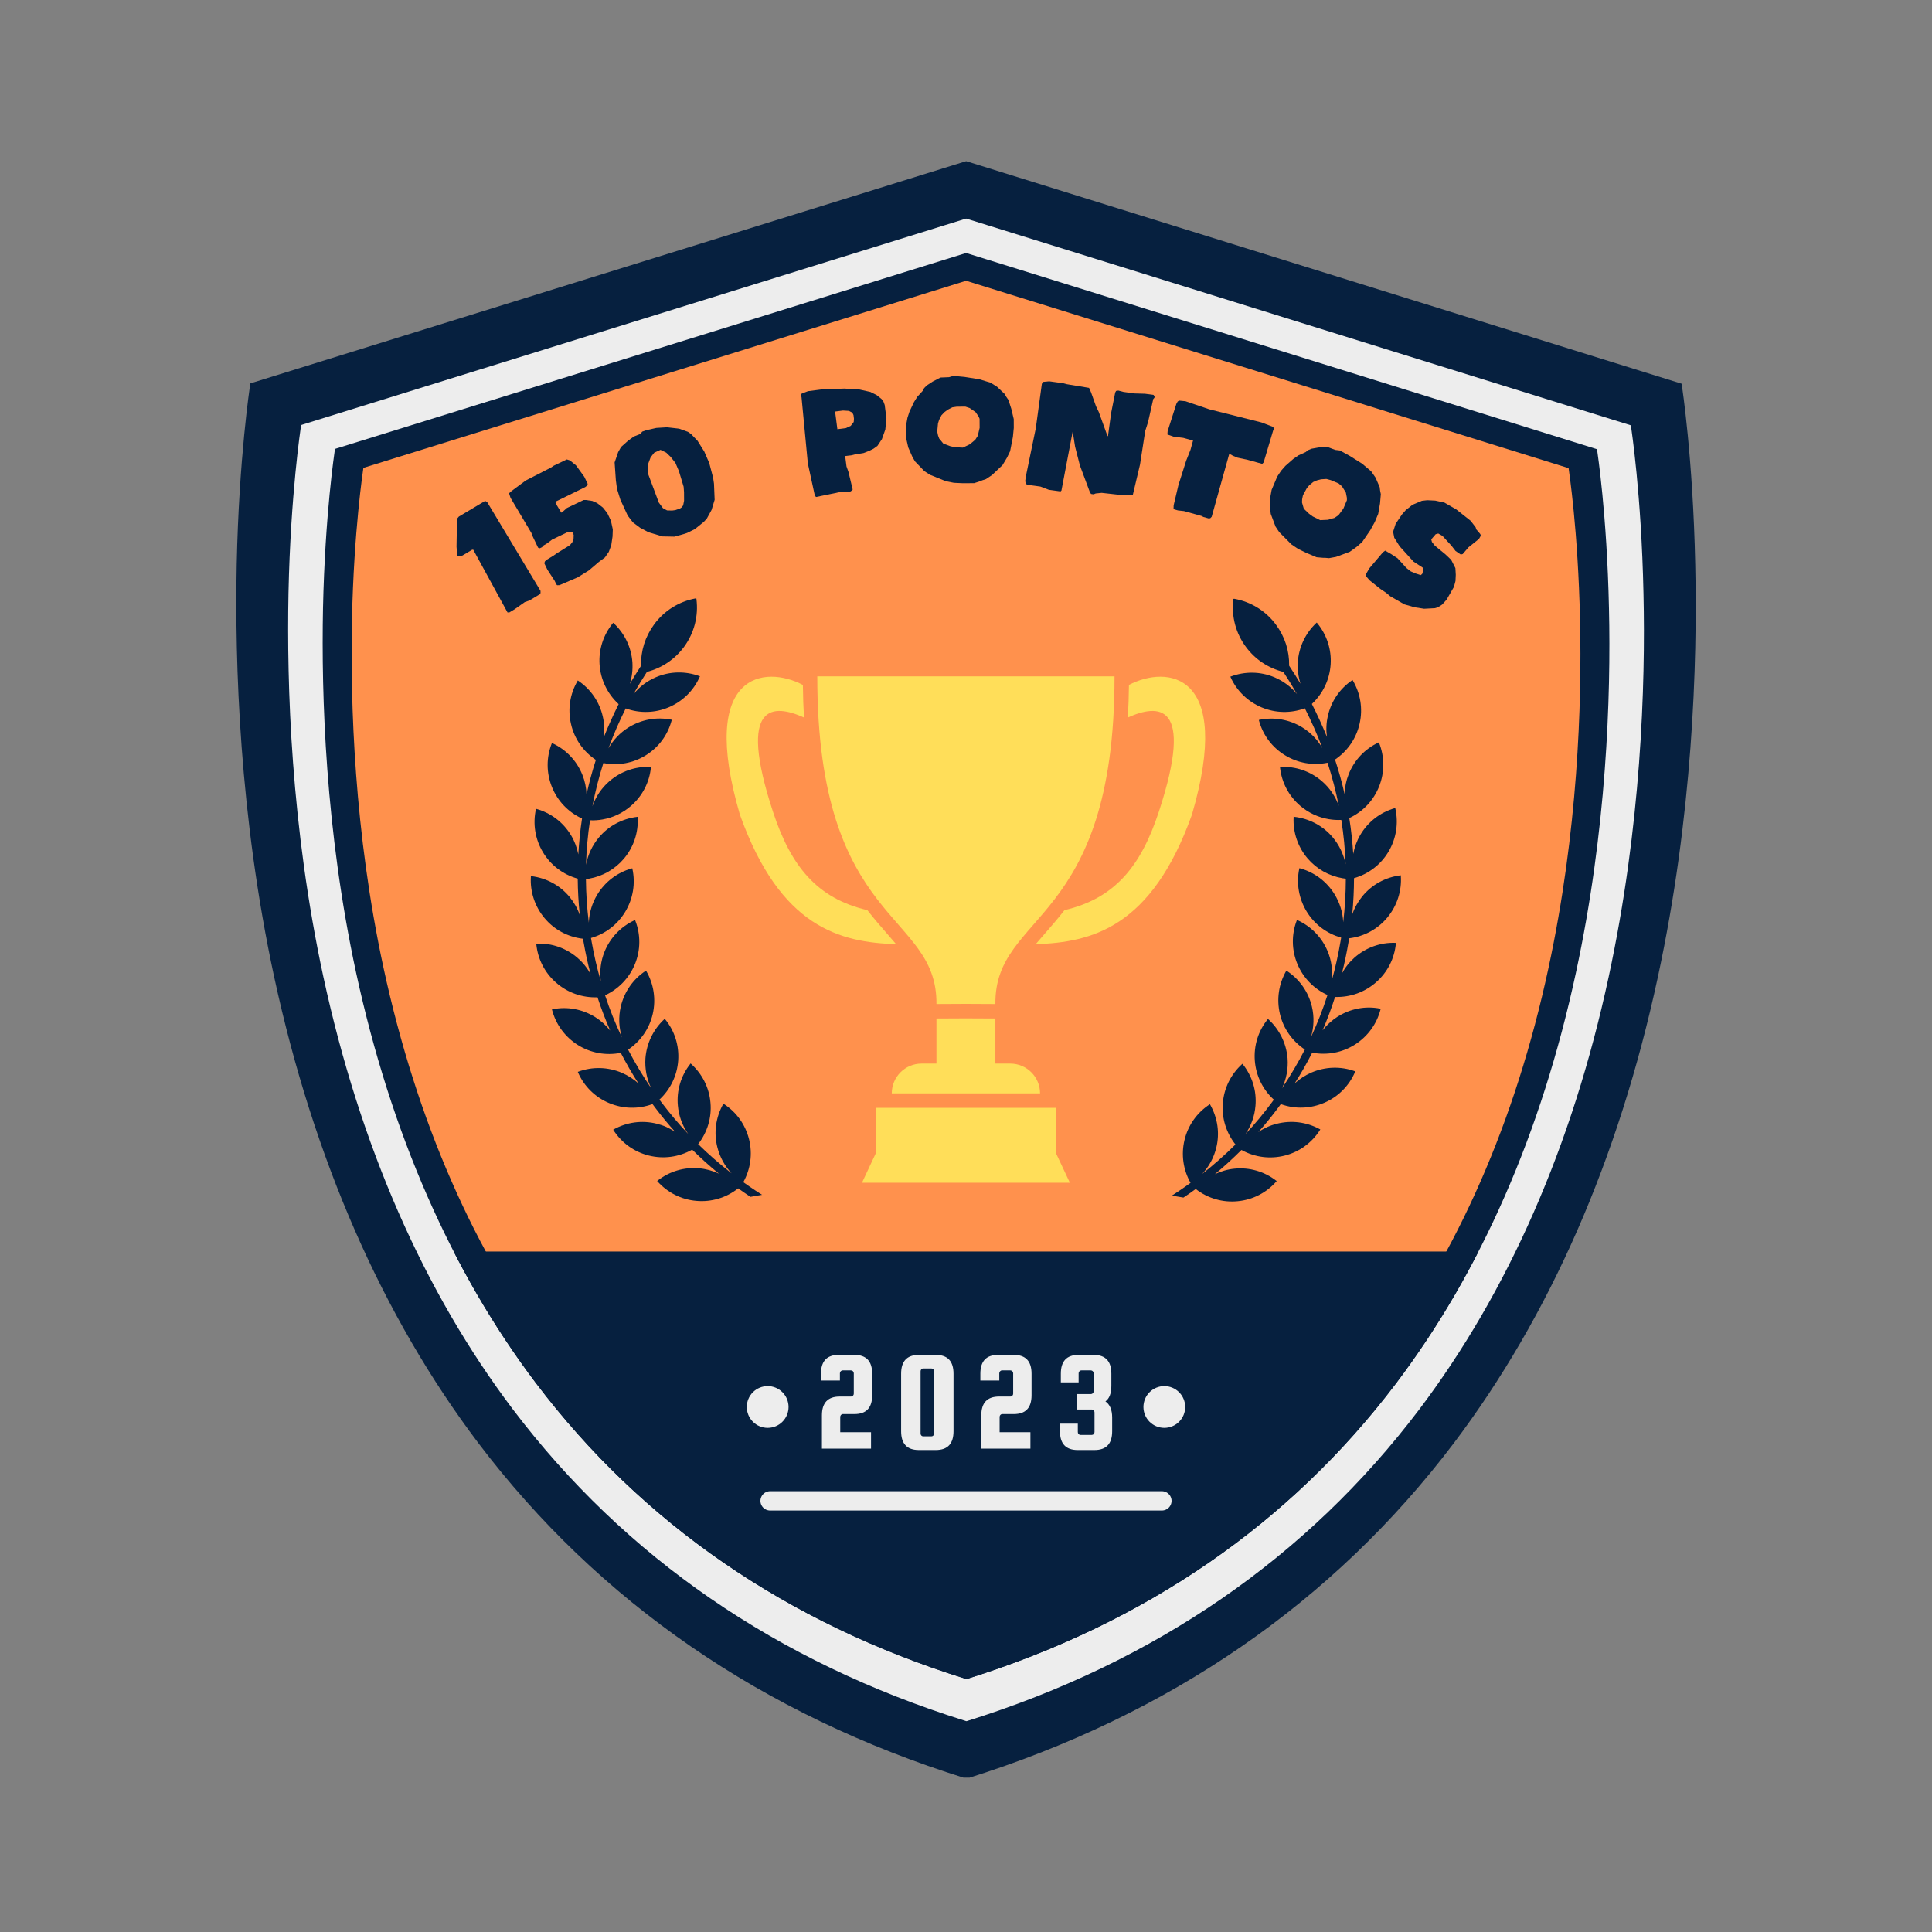 <svg xmlns="http://www.w3.org/2000/svg" xmlns:xlink="http://www.w3.org/1999/xlink" width="600" zoomAndPan="magnify" viewBox="0 0 450 450" height="600" preserveAspectRatio="xMidYMid meet" version="1.0"><rect x="0" y="0" width="450" height="450" fill="#808080" stroke="none"/><defs><g/><clipPath id="a3079f2cb6"><path d="M 55 37.543 L 395 37.543 L 395 414.043 L 55 414.043 Z M 55 37.543 " clip-rule="nonzero"/></clipPath><clipPath id="a80fd32bd0"><path d="M 67 50.91 L 383 50.91 L 383 401 L 67 401 Z M 67 50.91 " clip-rule="nonzero"/></clipPath><clipPath id="676b9b1410"><path d="M 75 58.926 L 375 58.926 L 375 391.176 L 75 391.176 Z M 75 58.926 " clip-rule="nonzero"/></clipPath><clipPath id="6f0dae0f72"><path d="M 81 65.395 L 369 65.395 L 369 382.645 L 81 382.645 Z M 81 65.395 " clip-rule="nonzero"/></clipPath><clipPath id="6f25d969f5"><path d="M 75 291.508 L 375 291.508 L 375 391 L 75 391 Z M 75 291.508 " clip-rule="nonzero"/></clipPath><clipPath id="7424a92596"><path d="M 75 291.508 L 375 291.508 L 375 391.176 L 75 391.176 Z M 75 291.508 " clip-rule="nonzero"/></clipPath><clipPath id="57c0176795"><path d="M 261 138 L 327 138 L 327 285 L 261 285 Z M 261 138 " clip-rule="nonzero"/></clipPath><clipPath id="47d62d7cd5"><path d="M 284.336 138.938 L 337.586 147.902 L 314.422 285.465 L 261.172 276.5 Z M 284.336 138.938 " clip-rule="nonzero"/></clipPath><clipPath id="7f17db0242"><path d="M 337.586 147.902 L 139.379 114.523 L 115.09 258.742 L 313.301 292.121 Z M 337.586 147.902 " clip-rule="nonzero"/></clipPath><clipPath id="a448517bf1"><path d="M 123 138 L 190 138 L 190 284 L 123 284 Z M 123 138 " clip-rule="nonzero"/></clipPath><clipPath id="56619fd5a4"><path d="M 111.953 148.172 L 165.141 138.832 L 189.27 276.227 L 136.086 285.57 Z M 111.953 148.172 " clip-rule="nonzero"/></clipPath><clipPath id="e7545290fd"><path d="M 111.953 148.172 L 309.922 113.402 L 335.223 257.445 L 137.254 292.219 Z M 111.953 148.172 " clip-rule="nonzero"/></clipPath><clipPath id="7addbfd2b8"><path d="M 200 258 L 250 258 L 250 275.668 L 200 275.668 Z M 200 258 " clip-rule="nonzero"/></clipPath><clipPath id="426134dfcc"><path d="M 173.941 322.852 L 183.691 322.852 L 183.691 332.602 L 173.941 332.602 Z M 173.941 322.852 " clip-rule="nonzero"/></clipPath><clipPath id="219a4af8ac"><path d="M 266.328 322.852 L 276.078 322.852 L 276.078 332.602 L 266.328 332.602 Z M 266.328 322.852 " clip-rule="nonzero"/></clipPath></defs><path fill="#06203f" d="M 391.016 89.98 L 225.035 38.371 L 59.055 89.98 C 59.055 89.98 18.672 348.855 225.035 413.426 C 431.32 348.855 391.016 89.98 391.016 89.98 Z M 391.016 89.98 " fill-opacity="1" fill-rule="nonzero"/><g clip-path="url(#a3079f2cb6)"><path fill="#06203f" d="M 225.035 414.254 L 224.809 414.176 C 177.57 399.41 139.445 373.117 111.418 336.125 C 89.043 306.516 73.07 270.047 63.879 227.629 C 55.742 189.961 54.688 154.473 55.137 131.418 C 55.664 106.406 58.227 89.98 58.227 89.828 L 58.301 89.301 L 225.035 37.543 L 391.691 89.379 L 391.766 89.906 C 391.766 90.055 394.328 106.406 394.855 131.492 C 395.383 154.625 394.254 190.035 386.117 227.707 C 377 270.047 360.953 306.59 338.574 336.199 C 310.547 373.191 272.426 399.484 225.188 414.254 Z M 59.809 90.582 C 59.359 93.52 57.324 108.965 56.797 131.492 C 56.27 154.547 57.398 189.809 65.461 227.328 C 74.578 269.52 90.473 305.762 112.699 335.145 C 140.426 371.836 178.246 397.828 225.035 412.52 C 271.824 397.828 309.57 371.836 337.371 335.145 C 359.598 305.762 375.492 269.445 384.609 227.328 C 392.672 189.809 393.801 154.473 393.273 131.492 C 392.746 108.965 390.711 93.52 390.262 90.582 L 225.035 39.199 Z M 59.809 90.582 " fill-opacity="1" fill-rule="nonzero"/></g><path fill="#ededed" d="M 379.227 99.629 L 225.031 51.68 L 70.836 99.629 C 70.836 99.629 33.32 340.125 225.031 400.109 C 416.676 340.125 379.227 99.629 379.227 99.629 Z M 379.227 99.629 " fill-opacity="1" fill-rule="nonzero"/><g clip-path="url(#a80fd32bd0)"><path fill="#ededed" d="M 225.031 400.879 L 224.82 400.809 C 180.938 387.09 145.52 362.664 119.48 328.297 C 98.691 300.789 83.855 266.914 75.316 227.504 C 67.754 192.508 66.777 159.543 67.195 138.125 C 67.688 114.887 70.066 99.629 70.066 99.488 L 70.137 98.996 L 225.031 50.91 L 379.859 99.066 L 379.93 99.559 C 379.93 99.699 382.309 114.887 382.797 138.195 C 383.289 159.684 382.238 192.578 374.68 227.574 C 366.211 266.914 351.301 300.859 330.512 328.367 C 304.473 362.734 269.059 387.16 225.172 400.879 Z M 71.535 100.188 C 71.117 102.918 69.227 117.266 68.734 138.195 C 68.246 159.613 69.297 192.367 76.785 227.227 C 85.254 266.422 100.023 300.09 120.672 327.387 C 146.43 361.473 181.566 385.621 225.031 399.27 C 268.496 385.621 303.566 361.473 329.391 327.387 C 350.039 300.09 364.809 266.352 373.277 227.227 C 380.77 192.367 381.816 159.543 381.328 138.195 C 380.836 117.266 378.949 102.918 378.527 100.188 L 225.031 52.453 Z M 71.535 100.188 " fill-opacity="1" fill-rule="nonzero"/></g><path fill="#06203f" d="M 371.371 105.16 L 225.031 59.656 L 78.688 105.16 C 78.688 105.16 43.082 333.41 225.031 390.34 C 406.914 333.41 371.371 105.16 371.371 105.16 Z M 371.371 105.16 " fill-opacity="1" fill-rule="nonzero"/><g clip-path="url(#676b9b1410)"><path fill="#06203f" d="M 225.031 391.07 L 224.832 391.004 C 183.18 377.984 149.566 354.801 124.855 322.184 C 105.125 296.078 91.043 263.926 82.938 226.527 C 75.766 193.312 74.836 162.023 75.234 141.695 C 75.699 119.641 77.957 105.16 77.957 105.027 L 78.023 104.562 L 225.031 58.926 L 371.973 104.629 L 372.039 105.094 C 372.039 105.227 374.297 119.641 374.762 141.762 C 375.227 162.156 374.23 193.379 367.055 226.594 C 359.016 263.926 344.867 296.145 325.137 322.25 C 300.426 354.867 266.812 378.051 225.164 391.07 Z M 79.352 105.691 C 78.953 108.281 77.16 121.898 76.695 141.762 C 76.23 162.09 77.227 193.18 84.332 226.262 C 92.371 263.461 106.387 295.414 125.984 321.32 C 150.43 353.672 183.777 376.59 225.031 389.543 C 266.281 376.59 299.562 353.672 324.074 321.32 C 343.672 295.414 357.688 263.395 365.727 226.262 C 372.836 193.18 373.832 162.023 373.367 141.762 C 372.902 121.898 371.105 108.281 370.707 105.691 L 225.031 60.387 Z M 79.352 105.691 " fill-opacity="1" fill-rule="nonzero"/></g><path fill="#ff914d" d="M 364.785 109.547 L 225.031 66.09 L 85.273 109.547 C 85.273 109.547 51.273 327.52 225.031 381.887 C 398.723 327.52 364.785 109.547 364.785 109.547 Z M 364.785 109.547 " fill-opacity="1" fill-rule="nonzero"/><g clip-path="url(#6f0dae0f72)"><path fill="#ff914d" d="M 225.031 382.586 L 224.84 382.523 C 185.062 370.086 152.965 347.949 129.363 316.801 C 110.523 291.867 97.074 261.164 89.336 225.449 C 82.484 193.73 81.598 163.852 81.977 144.438 C 82.422 123.375 84.578 109.547 84.578 109.418 L 84.641 108.977 L 225.031 65.395 L 365.355 109.039 L 365.418 109.484 C 365.418 109.609 367.574 123.375 368.02 144.5 C 368.465 163.977 367.512 193.793 360.66 225.512 C 352.984 261.164 339.473 291.934 320.633 316.863 C 297.031 348.012 264.934 370.152 225.156 382.586 Z M 85.91 110.055 C 85.527 112.527 83.816 125.531 83.371 144.5 C 82.93 163.914 83.879 193.602 90.668 225.195 C 98.344 260.719 111.73 291.234 130.441 315.977 C 153.789 346.871 185.633 368.754 225.031 381.125 C 264.426 368.754 296.207 346.871 319.617 315.977 C 338.332 291.234 351.715 260.656 359.391 225.195 C 366.18 193.602 367.133 163.852 366.688 144.5 C 366.242 125.531 364.531 112.527 364.148 110.055 L 225.031 66.789 Z M 85.91 110.055 " fill-opacity="1" fill-rule="nonzero"/></g><g clip-path="url(#6f25d969f5)"><path fill="#06203f" d="M 371.371 105.16 L 225.031 59.656 L 78.688 105.16 C 78.688 105.16 43.082 333.41 225.031 390.34 C 406.914 333.41 371.371 105.16 371.371 105.16 Z M 371.371 105.16 " fill-opacity="1" fill-rule="nonzero"/></g><g clip-path="url(#7424a92596)"><path fill="#06203f" d="M 225.031 391.07 L 224.832 391.004 C 183.18 377.984 149.566 354.801 124.855 322.184 C 105.125 296.078 91.043 263.926 82.938 226.527 C 75.766 193.312 74.836 162.023 75.234 141.695 C 75.699 119.641 77.957 105.16 77.957 105.027 L 78.023 104.562 L 225.031 58.926 L 371.973 104.629 L 372.039 105.094 C 372.039 105.227 374.297 119.641 374.762 141.762 C 375.227 162.156 374.23 193.379 367.055 226.594 C 359.016 263.926 344.867 296.145 325.137 322.25 C 300.426 354.867 266.812 378.051 225.164 391.07 Z M 79.352 105.691 C 78.953 108.281 77.16 121.898 76.695 141.762 C 76.23 162.09 77.227 193.18 84.332 226.262 C 92.371 263.461 106.387 295.414 125.984 321.32 C 150.43 353.672 183.777 376.59 225.031 389.543 C 266.281 376.59 299.562 353.672 324.074 321.32 C 343.672 295.414 357.688 263.395 365.727 226.262 C 372.836 193.18 373.832 162.023 373.367 141.762 C 372.902 121.898 371.105 108.281 370.707 105.691 L 225.031 60.387 Z M 79.352 105.691 " fill-opacity="1" fill-rule="nonzero"/></g><g fill="#06203f" fill-opacity="1"><g transform="translate(114.964, 145.653)"><g><path d="M 3.242 -3.012 L 3.645 -2.992 L 4.82 -3.695 L 7.277 -5.422 L 8.312 -5.777 L 10.758 -7.238 L 10.938 -7.52 L 10.934 -8.031 L -1.492 -28.707 L -1.961 -28.988 L -8.094 -25.328 L -8.52 -24.816 L -8.629 -18.289 L -8.469 -16.359 L -8.336 -16.137 L -8.082 -16.074 L -7.25 -16.266 L -5.027 -17.594 L -4.746 -17.633 Z M 3.242 -3.012 "/></g></g></g><g fill="#06203f" fill-opacity="1"><g transform="translate(128.085, 137.691)"><g><path d="M 2.242 -1.402 L 6.461 -3.215 L 9.086 -4.84 L 11.387 -6.801 L 12.812 -7.852 L 13.711 -9.145 L 14.285 -10.691 L 14.586 -12.719 L 14.648 -14.391 L 14.203 -16.434 L 13.371 -18.168 L 12.336 -19.477 L 11.031 -20.492 L 9.879 -21.012 L 8.379 -21.234 L 7.848 -21.227 L 3.945 -19.359 L 2.852 -18.387 L 2.652 -18.289 L 1.652 -19.945 L 1.238 -20.812 L 8.215 -24.234 L 8.633 -24.555 L 8.809 -24.969 L 8.008 -26.637 L 6.086 -29.285 L 4.664 -30.449 L 3.941 -30.68 L 0.906 -29.227 L 0.285 -28.805 L -5.641 -25.766 L -8.91 -23.34 L -9.516 -22.805 L -9.172 -21.738 L -4.316 -13.562 L -4.078 -12.895 L -2.754 -10.125 L -2.359 -9.988 L -1.859 -10.227 L -1.453 -10.664 L -0.684 -11.117 L 0.523 -12.023 L 3.961 -13.668 L 5.188 -13.844 L 5.539 -13.109 L 5.504 -12.066 L 5.211 -11.395 L 4.672 -10.727 L 1.543 -8.777 L 0.84 -8.277 L -0.75 -7.312 L -1.152 -6.953 L -1.309 -6.508 L -0.59 -5.008 L 1.102 -2.414 L 1.5 -1.578 L 1.68 -1.379 Z M 2.242 -1.402 "/></g></g></g><g fill="#06203f" fill-opacity="1"><g transform="translate(147.439, 128.347)"><g><path d="M 9.645 -3.355 L 12 -4.012 L 12.598 -4.215 L 14.402 -5.109 L 16.516 -6.816 L 17.219 -7.605 L 18.301 -9.582 L 19.016 -11.941 L 18.863 -15.684 L 18.664 -17.062 L 17.754 -20.504 L 16.605 -23.16 L 15.035 -25.672 L 13.57 -27.203 L 12.793 -27.758 L 10.738 -28.5 L 7.926 -28.824 L 5.438 -28.672 L 3.184 -28.168 L 2.168 -27.82 L 1.66 -27.254 L 0.215 -26.68 L -1.133 -25.707 L -2.781 -24.238 L -3.461 -23.027 L -4.281 -20.633 L -3.996 -16.508 L -3.73 -14.484 L -2.945 -11.977 L -1.238 -8.262 L -0.027 -6.68 L 1.656 -5.422 L 3.574 -4.398 L 6.848 -3.41 Z M 9.117 -9.434 L 7.938 -9.461 L 6.973 -9.988 L 6.023 -11.266 L 3.586 -17.785 L 3.418 -19.523 L 3.598 -20.484 L 4.109 -21.836 L 4.953 -22.91 L 6.41 -23.566 L 7.727 -22.926 L 8.777 -21.918 L 9.891 -20.5 L 10.703 -18.59 L 11.793 -14.973 L 11.887 -13.672 L 11.895 -11.719 L 11.68 -10.629 L 11.301 -10.145 L 10.949 -9.91 L 9.867 -9.535 Z M 9.117 -9.434 "/></g></g></g><g fill="#06203f" fill-opacity="1"><g transform="translate(171.287, 120.395)"><g/></g></g><g fill="#06203f" fill-opacity="1"><g transform="translate(188.135, 116.418)"><g><path d="M 1.676 -0.887 L 1.965 -0.664 L 7.27 -1.758 L 9.863 -1.906 L 10.242 -2.145 L 10.473 -2.395 L 9.5 -6.449 L 9.031 -7.77 L 8.719 -10.191 L 10.336 -10.398 L 10.91 -10.547 L 12.992 -10.891 L 14.52 -11.5 L 15.324 -11.902 L 16.246 -12.578 L 17.277 -14.129 L 18.07 -16.359 L 18.332 -18.965 L 17.93 -22.086 L 17.641 -22.867 L 17.188 -23.48 L 16.023 -24.414 L 14.59 -25.125 L 12.055 -25.691 L 8.555 -25.91 L 4.953 -25.781 L 4.164 -25.828 L 0.055 -25.301 L -1.402 -24.738 L -1.59 -24.453 L -1.543 -24.086 L -1.445 -23.914 L 0.027 -8.473 Z M 6.906 -16.445 L 6.375 -20.559 L 8.211 -20.793 L 9.602 -20.711 L 10.398 -20.293 L 10.66 -19.73 L 10.77 -18.887 L 10.715 -18.133 L 10.012 -17.223 L 8.887 -16.703 Z M 6.906 -16.445 "/></g></g></g><g fill="#06203f" fill-opacity="1"><g transform="translate(210.046, 113.442)"><g><path d="M 12.129 -0.988 L 14.203 -0.891 L 16.867 -0.906 L 18.234 -1.355 L 18.785 -1.582 L 19.598 -1.844 L 21 -2.777 L 23.465 -5.121 L 24.492 -6.828 L 25.227 -8.348 L 25.875 -11.645 L 26.082 -13.754 L 26.074 -15.828 L 25.504 -18.23 L 24.828 -20.297 L 24.344 -20.996 L 23.934 -21.699 L 22.184 -23.355 L 20.664 -24.309 L 18.031 -25.109 L 14.625 -25.645 L 12.035 -25.891 L 11 -25.586 L 9 -25.504 L 7.195 -24.566 L 5.828 -23.672 L 5.203 -23.039 L 4.875 -22.41 L 3.625 -21.035 L 2.852 -19.809 L 1.793 -17.582 L 1.32 -16.137 L 1.031 -14.547 L 1.051 -11.215 L 1.504 -9.219 L 2.477 -7.008 L 3.074 -5.973 L 5.27 -3.691 L 6.57 -2.848 L 10.277 -1.352 Z M 12.309 -9.277 L 11.234 -9.531 L 9.676 -10.117 L 8.707 -11.293 L 8.445 -11.996 L 8.254 -12.918 L 8.43 -14.809 L 8.684 -15.621 L 9.234 -16.699 L 9.895 -17.406 L 10.668 -18 L 11.777 -18.562 L 12.812 -18.715 L 14.809 -18.727 L 15.809 -18.398 L 17.184 -17.445 L 17.895 -16.414 L 18.117 -15.895 L 18.129 -13.785 L 17.695 -11.934 L 17.109 -11.008 L 15.855 -9.965 L 14.23 -9.18 Z M 12.309 -9.277 "/></g></g></g><g fill="#06203f" fill-opacity="1"><g transform="translate(237.51, 113.233)"><g><path d="M 6.793 0.852 L 9.504 1.223 L 9.719 1.027 L 12.34 -12.73 L 12.902 -9.18 L 14.023 -4.809 L 16.375 1.488 L 16.629 1.82 L 17.215 1.902 L 17.691 1.703 L 19.094 1.559 L 23.543 2.055 L 25.082 2.004 L 26.035 2.133 L 26.348 2.027 L 28.02 -5.027 L 29.234 -12.852 L 29.887 -14.891 L 31.109 -20.289 L 31.375 -20.586 L 31.418 -20.918 L 31.168 -21.25 L 29.188 -21.52 L 26.77 -21.59 L 24.168 -21.945 L 22.977 -22.258 L 22.445 -22.18 L 22.242 -21.797 L 21.293 -17.035 L 20.555 -11.609 L 20.422 -11.738 L 18.414 -17.277 L 17.773 -18.598 L 16.613 -21.855 L 16.156 -22.887 L 11.008 -23.738 L 10.141 -23.969 L 6.879 -24.414 L 5.441 -24.277 L 5.156 -23.828 L 3.742 -13.453 L 1.43 -2.27 L 1.281 -1.168 L 1.453 -0.512 L 1.797 -0.316 L 4.805 0.094 Z M 6.793 0.852 "/></g></g></g><g fill="#06203f" fill-opacity="1"><g transform="translate(266.875, 117.424)"><g><path d="M 6.465 1.059 L 6.684 1.234 L 7.504 1.465 L 8.883 1.613 L 13.02 2.762 L 13.414 2.984 L 14.664 3.332 L 15.023 3.277 L 15.348 2.945 L 19.449 -11.734 L 20.281 -11.277 L 21.348 -10.828 L 23.742 -10.316 L 27.129 -9.379 L 27.449 -9.711 L 29.668 -17.16 L 29.844 -17.383 L 29.797 -17.777 L 29.527 -18.043 L 26.922 -19.035 L 14.793 -22.086 L 9.246 -23.969 L 7.75 -24.113 L 7.422 -23.895 L 7.113 -23.328 L 5.094 -17.016 L 5.031 -16.227 L 6.5 -15.707 L 8.727 -15.434 L 11.008 -14.805 L 10.418 -12.664 L 9.402 -10.105 L 7.598 -4.422 L 6.492 0.262 Z M 6.465 1.059 "/></g></g></g><g fill="#06203f" fill-opacity="1"><g transform="translate(290.807, 123.979)"><g><path d="M 11.539 3.867 L 13.406 4.777 L 15.859 5.812 L 17.293 5.938 L 17.891 5.949 L 18.742 6.027 L 20.395 5.723 L 23.586 4.539 L 25.203 3.375 L 26.473 2.266 L 28.367 -0.508 L 29.395 -2.367 L 30.199 -4.273 L 30.625 -6.707 L 30.816 -8.875 L 30.648 -9.707 L 30.547 -10.516 L 29.59 -12.723 L 28.566 -14.199 L 26.465 -15.973 L 23.547 -17.809 L 21.262 -19.055 L 20.191 -19.184 L 18.32 -19.895 L 16.293 -19.746 L 14.684 -19.461 L 13.859 -19.125 L 13.309 -18.676 L 11.617 -17.906 L 10.426 -17.082 L 8.574 -15.457 L 7.57 -14.312 L 6.68 -12.961 L 5.383 -9.895 L 5.016 -7.883 L 5.039 -5.461 L 5.18 -4.277 L 6.297 -1.316 L 7.16 -0.027 L 9.98 2.809 Z M 14.969 -3.68 L 14.078 -4.336 L 12.879 -5.484 L 12.453 -6.949 L 12.488 -7.699 L 12.676 -8.621 L 13.582 -10.289 L 14.137 -10.938 L 15.066 -11.711 L 15.953 -12.098 L 16.898 -12.34 L 18.137 -12.422 L 19.148 -12.152 L 20.988 -11.375 L 21.781 -10.68 L 22.668 -9.262 L 22.91 -8.035 L 22.914 -7.473 L 22.094 -5.527 L 20.965 -3.996 L 20.062 -3.375 L 18.5 -2.91 L 16.695 -2.828 Z M 14.969 -3.68 "/></g></g></g><g fill="#06203f" fill-opacity="1"><g transform="translate(316.197, 134.918)"><g><path d="M 6.645 3.141 L 7.594 3.941 L 10.895 5.84 L 13.277 6.527 L 15.508 6.871 L 18.02 6.738 L 18.746 6.516 L 19.691 5.906 L 20.738 4.758 L 22.453 1.773 L 22.816 0.402 L 22.883 -1.051 L 22.793 -2.598 L 21.809 -4.527 L 20.43 -5.836 L 17.992 -7.832 L 17.328 -8.684 L 17.168 -9.289 L 18.199 -10.488 L 18.805 -10.652 L 19.797 -10.082 L 21.871 -7.82 L 22.824 -6.59 L 24.055 -5.754 L 24.508 -5.879 L 25.824 -7.426 L 28.277 -9.387 L 28.719 -10.156 L 28.59 -10.527 L 27.645 -11.629 L 27.523 -12.082 L 26.352 -13.609 L 23.008 -16.258 L 20.219 -17.863 L 18.09 -18.32 L 16.223 -18.41 L 14.988 -18.27 L 12.797 -17.352 L 11.215 -16.086 L 10.344 -15.09 L 8.875 -12.906 L 8.285 -11.066 L 8.555 -9.676 L 9.797 -7.684 L 13.035 -4.113 L 15.207 -2.691 L 15.258 -1.895 L 15.055 -1.242 L 14.723 -0.965 L 13.535 -1.348 L 12.406 -1.828 L 11.375 -2.633 L 9.336 -4.875 L 7.816 -5.875 L 6.438 -6.668 L 5.918 -6.285 L 2.734 -2.527 L 1.883 -1.051 L 2.012 -0.68 L 2.805 0.246 L 5.32 2.25 Z M 6.645 3.141 "/></g></g></g><g clip-path="url(#57c0176795)"><g clip-path="url(#47d62d7cd5)"><g clip-path="url(#7f17db0242)"><path fill="#06203f" d="M 126.246 202.047 L 126.125 202.027 L 126.105 202.145 C 125.809 205.652 126.848 209.09 129.031 211.859 C 131.219 214.605 134.348 216.41 137.816 216.922 L 137.84 216.926 C 138.219 219.637 138.715 222.367 139.363 225.078 C 138.641 223.68 137.691 222.465 136.527 221.387 C 133.934 219.012 130.57 217.711 127.059 217.758 L 126.934 217.762 L 126.938 217.883 C 127.184 221.383 128.742 224.637 131.336 227.012 C 133.93 229.387 137.289 230.688 140.805 230.641 L 140.828 230.645 C 140.918 230.98 141.039 231.293 141.129 231.629 C 141.848 233.91 142.688 236.207 143.645 238.527 C 142.711 237.242 141.547 236.137 140.219 235.277 C 137.285 233.336 133.781 232.598 130.297 233.188 L 130.191 233.219 L 130.223 233.324 C 131.02 236.746 133.07 239.715 136.008 241.656 C 138.941 243.598 142.445 244.332 145.93 243.742 L 145.98 243.727 C 147.203 246.238 148.551 248.723 149.988 251.098 C 148.855 249.977 147.539 249.043 146.082 248.379 C 142.895 246.91 139.297 246.723 135.969 247.855 L 135.863 247.887 L 135.895 247.988 C 137.234 251.254 139.715 253.855 142.906 255.301 C 146.09 256.77 149.688 256.957 153.02 255.828 L 153.07 255.809 C 155.695 259.59 158.605 263.145 161.707 266.414 L 161.793 266.5 L 163.133 265.23 L 163.051 265.145 C 160.012 261.934 157.203 258.492 154.68 254.855 C 157.297 252.551 158.938 249.367 159.277 245.895 C 159.621 242.395 158.633 238.941 156.48 236.152 L 156.418 236.066 L 156.332 236.152 C 153.684 238.477 152.043 241.66 151.699 245.156 C 151.473 247.523 151.863 249.867 152.801 252.012 C 150.938 249.098 149.238 246.09 147.75 242.996 C 150.691 241.113 152.816 238.234 153.68 234.871 C 154.57 231.465 154.117 227.906 152.43 224.801 L 152.375 224.695 L 152.293 224.754 C 149.305 226.629 147.172 229.531 146.309 232.918 C 145.691 235.266 145.727 237.676 146.348 239.965 C 145.047 237.047 143.93 234.062 142.969 231.031 C 142.895 230.75 142.816 230.492 142.719 230.203 C 145.914 228.828 148.477 226.293 149.875 223.094 C 151.273 219.875 151.418 216.27 150.23 212.977 L 150.195 212.875 L 150.09 212.93 C 146.863 214.324 144.305 216.836 142.883 220.055 C 141.914 222.297 141.559 224.711 141.844 227.09 C 140.945 223.676 140.25 220.25 139.773 216.809 C 143.16 215.934 146.086 213.848 147.953 210.902 C 149.852 207.938 150.523 204.395 149.875 200.949 L 149.844 200.848 L 149.742 200.879 C 146.336 201.727 143.406 203.832 141.508 206.801 C 140.176 208.883 139.461 211.238 139.371 213.676 C 139 210.18 138.859 206.648 138.941 203.105 C 142.43 202.785 145.621 201.164 147.949 198.566 C 150.277 195.941 151.512 192.543 151.414 189.047 L 151.41 188.922 L 151.289 188.926 C 147.777 189.242 144.562 190.859 142.23 193.484 C 140.656 195.254 139.586 197.402 139.102 199.676 C 139.289 196.543 139.648 193.391 140.172 190.266 C 140.203 190.074 140.238 189.887 140.27 189.695 L 140.312 189.434 C 143.785 189.648 147.18 188.555 149.859 186.332 C 152.59 184.094 154.324 180.953 154.762 177.469 L 154.781 177.352 L 154.664 177.328 C 151.148 177.082 147.723 178.195 145.02 180.414 C 143.223 181.902 141.859 183.758 141.008 185.895 C 141.742 182.559 142.656 179.305 143.758 176.105 C 143.992 176.172 144.254 176.215 144.496 176.254 C 147.668 176.789 150.902 176.207 153.707 174.57 C 156.727 172.797 158.945 169.957 159.934 166.566 L 159.977 166.453 L 159.859 166.434 C 156.434 165.66 152.859 166.188 149.836 167.98 C 147.766 169.203 146.078 170.93 144.902 172.965 C 146.16 169.719 147.598 166.574 149.238 163.516 C 150.156 163.891 151.094 164.148 152.047 164.309 C 154.48 164.719 156.973 164.477 159.336 163.551 C 162.621 162.262 165.242 159.809 166.734 156.629 L 166.773 156.535 L 166.656 156.492 C 163.395 155.184 159.793 155.164 156.512 156.453 C 154.277 157.328 152.344 158.766 150.859 160.602 C 152.609 157.633 154.52 154.742 156.629 151.961 C 159.641 153.742 163.152 154.309 166.562 153.559 C 170 152.812 172.988 150.789 174.949 147.883 L 175.012 147.797 L 174.926 147.73 C 171.918 145.926 168.363 145.352 164.926 146.098 C 162.66 146.598 160.621 147.629 158.898 149.129 C 161.082 146.504 163.387 144.023 165.789 141.707 C 168.48 143.926 171.852 145.008 175.32 144.809 C 178.84 144.59 182.086 143.078 184.504 140.516 L 184.594 140.434 L 184.504 140.371 C 181.793 138.121 178.379 136.984 174.883 137.203 C 172.652 137.344 170.504 138.012 168.594 139.16 C 170.121 137.824 171.711 136.523 173.289 135.316 C 176.914 135.633 180.402 134.723 183.391 132.703 C 186.688 130.461 188.973 127.094 189.824 123.191 L 189.844 123.07 L 189.727 123.051 C 185.789 122.414 181.809 123.312 178.516 125.555 C 175.633 127.52 173.547 130.285 172.477 133.586 C 171.184 134.57 169.883 135.602 168.594 136.684 C 169.609 135.336 170.355 133.816 170.824 132.18 C 171.762 128.805 171.387 125.211 169.754 122.09 L 169.699 121.984 L 169.59 122.039 C 166.562 123.859 164.387 126.73 163.449 130.105 C 162.516 133.477 162.891 137.074 164.523 140.191 L 164.559 140.273 C 162.539 142.211 160.574 144.262 158.723 146.375 C 159.457 144.93 159.941 143.371 160.113 141.754 C 160.531 138.27 159.598 134.777 157.473 131.965 L 157.41 131.883 L 157.324 131.965 C 154.637 134.234 152.926 137.406 152.535 140.895 C 152.117 144.383 153.055 147.852 155.152 150.68 L 155.191 150.734 C 153.496 152.953 151.906 155.258 150.457 157.59 C 150.934 156.078 151.148 154.52 151.07 152.938 C 150.926 149.43 149.469 146.141 146.938 143.68 L 146.855 143.594 L 146.793 143.68 C 144.48 146.332 143.293 149.738 143.441 153.246 C 143.586 156.75 145.043 160.039 147.57 162.5 L 147.59 162.527 C 146.27 164.98 145.082 167.523 143.984 170.113 C 144.227 168.535 144.199 166.934 143.875 165.359 C 143.184 161.906 141.211 158.902 138.34 156.875 L 138.254 156.809 L 138.191 156.898 C 136.336 159.895 135.695 163.418 136.387 166.871 C 137.082 170.324 139.051 173.328 141.922 175.355 L 141.969 175.387 C 141.055 178.031 140.254 180.766 139.59 183.523 C 139.598 181.879 139.305 180.285 138.754 178.746 C 137.543 175.453 135.121 172.789 131.977 171.227 L 131.883 171.188 L 131.84 171.305 C 130.457 174.555 130.395 178.148 131.605 181.441 C 132.816 184.734 135.234 187.398 138.383 188.961 L 138.449 188.996 C 138.391 189.352 138.336 189.664 138.285 189.973 C 137.879 192.383 137.562 194.855 137.363 197.348 C 137.113 195.762 136.586 194.223 135.793 192.816 C 134.078 189.754 131.27 187.492 127.918 186.438 L 127.801 186.395 L 127.781 186.512 C 126.938 189.926 127.418 193.488 129.156 196.555 C 130.875 199.613 133.68 201.875 137.035 202.934 L 137.082 202.941 C 137.008 205.699 137.082 208.484 137.277 211.238 C 136.77 209.754 136.02 208.379 135.051 207.137 C 132.926 204.473 129.938 202.695 126.574 202.129 C 126.461 202.082 126.34 202.062 126.246 202.047 Z M 297.191 145.492 C 299.27 148.293 300.332 151.586 300.266 155.059 C 301.164 156.41 302.059 157.812 302.918 159.258 C 302.402 157.648 302.195 155.973 302.285 154.27 C 302.508 150.773 304.039 147.5 306.602 145.09 L 306.691 145.004 L 306.773 145.094 C 309.016 147.801 310.156 151.23 309.934 154.723 C 309.715 158.219 308.18 161.492 305.617 163.906 L 305.559 163.969 C 306.828 166.465 308.012 169.043 309.07 171.648 C 308.852 170.043 308.906 168.406 309.27 166.824 C 310.02 163.395 312.039 160.426 314.949 158.438 L 315.031 158.379 L 315.09 158.484 C 316.883 161.512 317.461 165.066 316.691 168.492 C 315.941 171.922 313.918 174.891 311.008 176.879 L 310.953 176.918 C 311.832 179.57 312.578 182.27 313.184 184.945 C 313.23 183.359 313.539 181.816 314.129 180.348 C 315.414 177.082 317.867 174.453 321.062 172.957 L 321.172 172.902 L 321.203 173.004 C 322.516 176.266 322.523 179.871 321.238 183.141 C 319.953 186.406 317.496 189.031 314.301 190.531 L 314.273 190.551 C 314.719 193.297 315.008 196.094 315.199 198.898 C 315.488 197.328 316.035 195.824 316.855 194.441 C 318.645 191.406 321.488 189.215 324.867 188.238 L 324.969 188.207 L 325 188.309 C 325.773 191.727 325.223 195.289 323.438 198.32 C 321.652 201.355 318.805 203.551 315.43 204.527 L 315.375 204.543 C 315.371 207.336 315.234 210.184 314.957 213.008 C 315.488 211.453 316.289 210.043 317.312 208.77 C 319.535 206.051 322.695 204.328 326.18 203.887 L 326.277 203.879 L 326.281 204 C 326.523 207.523 325.406 210.941 323.184 213.656 C 320.961 216.371 317.801 218.098 314.32 218.539 L 314.242 218.551 C 314.184 218.91 314.129 219.219 314.078 219.531 C 313.672 221.938 313.164 224.379 312.535 226.797 C 313.293 225.355 314.289 224.102 315.5 223.031 C 318.148 220.707 321.516 219.48 325.027 219.609 L 325.152 219.605 L 325.133 219.723 C 324.812 223.227 323.191 226.434 320.543 228.762 C 317.918 231.09 314.527 232.309 311.012 232.207 L 310.965 232.199 C 310.129 234.828 309.148 237.438 308.059 239.977 C 309.027 238.738 310.188 237.684 311.508 236.828 C 314.473 234.949 318 234.242 321.469 234.926 L 321.586 234.945 L 321.566 235.062 C 320.699 238.473 318.59 241.379 315.621 243.285 C 312.656 245.164 309.133 245.844 305.66 245.188 L 305.637 245.184 C 304.395 247.621 303.031 250.043 301.531 252.387 C 302.668 251.305 303.988 250.473 305.418 249.832 C 308.645 248.438 312.25 248.309 315.555 249.5 L 315.668 249.547 L 315.625 249.66 C 314.25 252.887 311.707 255.453 308.48 256.844 C 305.254 258.238 301.652 258.367 298.344 257.176 L 298.32 257.168 C 298.125 257.457 297.934 257.719 297.715 258 C 296.289 259.918 294.738 261.84 293.078 263.691 C 294.383 262.785 295.844 262.125 297.379 261.746 C 300.789 260.871 304.344 261.324 307.441 263.023 L 307.527 263.086 L 307.465 263.172 C 305.59 266.145 302.68 268.277 299.273 269.152 C 295.863 270.023 292.309 269.574 289.211 267.875 L 289.168 267.84 C 287.191 269.812 285.105 271.719 282.969 273.492 C 284.406 272.805 285.953 272.352 287.551 272.203 C 291.039 271.859 294.504 272.859 297.277 275.02 L 297.363 275.082 L 297.301 275.172 C 294.969 277.82 291.773 279.465 288.285 279.785 C 284.793 280.129 281.332 279.129 278.555 276.969 L 278.512 276.938 C 274.793 279.645 270.879 282.074 266.879 284.125 L 266.77 284.18 L 265.918 282.539 L 266.027 282.484 C 269.949 280.449 273.727 278.117 277.305 275.508 C 275.586 272.469 275.078 268.926 275.895 265.531 C 276.715 262.113 278.781 259.176 281.73 257.246 L 281.812 257.188 L 281.871 257.293 C 283.609 260.359 284.141 263.906 283.297 267.32 C 282.734 269.629 281.598 271.719 280.008 273.438 C 282.723 271.293 285.316 269.008 287.762 266.574 C 285.602 263.832 284.531 260.414 284.82 256.957 C 285.094 253.445 286.688 250.23 289.297 247.852 L 289.383 247.77 L 289.445 247.852 C 291.652 250.602 292.719 254.043 292.426 257.527 C 292.238 259.945 291.414 262.211 290.078 264.168 C 292.262 261.84 294.293 259.387 296.195 256.836 C 296.359 256.594 296.52 256.375 296.707 256.137 C 294.133 253.793 292.543 250.555 292.273 247.078 C 292.004 243.574 293.047 240.145 295.273 237.406 L 295.336 237.316 L 295.422 237.406 C 298.012 239.777 299.605 242.992 299.898 246.496 C 300.078 248.93 299.625 251.332 298.598 253.488 C 300.562 250.559 302.348 247.547 303.922 244.453 C 301.012 242.516 298.93 239.59 298.125 236.191 C 297.305 232.77 297.832 229.203 299.57 226.16 L 299.637 226.074 L 299.723 226.137 C 302.66 228.055 304.738 231.004 305.562 234.43 C 306.137 236.832 306.043 239.293 305.332 241.602 C 306.828 238.418 308.117 235.129 309.199 231.754 C 306.008 230.309 303.523 227.734 302.18 224.516 C 300.836 221.273 300.781 217.656 302.043 214.387 L 302.062 214.27 L 302.18 214.312 C 305.395 215.762 307.902 218.344 309.246 221.586 C 310.152 223.773 310.461 226.156 310.172 228.461 C 311.023 225.441 311.711 222.367 312.242 219.219 C 312.273 219.031 312.305 218.84 312.34 218.648 L 312.383 218.387 C 309.031 217.453 306.18 215.305 304.355 212.324 C 302.531 209.32 301.898 205.781 302.625 202.348 L 302.645 202.227 L 302.766 202.246 C 306.168 203.164 309.039 205.34 310.863 208.32 C 312.074 210.312 312.758 212.516 312.863 214.812 C 313.262 211.422 313.461 208.047 313.469 204.664 C 313.227 204.645 312.988 204.605 312.723 204.562 C 309.551 204.027 306.684 202.418 304.574 199.953 C 302.301 197.289 301.133 193.879 301.309 190.352 L 301.305 190.23 L 301.426 190.25 C 304.914 190.641 308.117 192.309 310.387 194.996 C 311.941 196.828 312.973 199.012 313.418 201.32 C 313.293 197.84 312.965 194.398 312.414 190.973 C 311.422 191.027 310.453 190.961 309.5 190.801 C 307.066 190.391 304.789 189.344 302.859 187.695 C 300.18 185.406 298.508 182.23 298.141 178.734 L 298.133 178.633 L 298.258 178.633 C 301.766 178.461 305.176 179.625 307.855 181.914 C 309.68 183.473 311.035 185.469 311.836 187.711 C 311.156 184.309 310.297 180.977 309.211 177.656 C 305.781 178.352 302.281 177.738 299.301 175.914 C 296.301 174.082 294.137 171.191 293.238 167.805 L 293.207 167.699 L 293.309 167.668 C 296.742 166.949 300.289 167.57 303.293 169.398 C 305.27 170.617 306.859 172.258 307.996 174.238 C 306.816 171.047 305.426 167.945 303.918 164.969 C 300.648 166.184 297.105 166.102 293.895 164.777 C 290.641 163.418 288.066 160.926 286.621 157.715 L 286.566 157.605 L 286.672 157.574 C 289.969 156.34 293.566 156.383 296.797 157.734 C 298.859 158.598 300.668 159.934 302.094 161.668 C 301.09 159.906 300.012 158.152 298.918 156.5 C 295.391 155.609 292.391 153.609 290.23 150.719 C 287.848 147.523 286.793 143.594 287.266 139.625 L 287.285 139.504 L 287.441 139.457 C 291.348 140.141 294.836 142.297 297.191 145.492 Z M 297.191 145.492 " fill-opacity="1" fill-rule="nonzero"/></g></g></g><g clip-path="url(#a448517bf1)"><g clip-path="url(#56619fd5a4)"><g clip-path="url(#e7545290fd)"><path fill="#06203f" d="M 323.672 200.832 L 323.789 200.809 L 323.809 200.93 C 324.133 204.434 323.117 207.879 320.953 210.664 C 318.785 213.426 315.668 215.25 312.203 215.785 L 312.18 215.789 C 311.82 218.504 311.344 221.242 310.715 223.953 C 311.426 222.551 312.367 221.332 313.527 220.242 C 316.102 217.852 319.453 216.527 322.969 216.547 L 323.09 216.551 L 323.09 216.672 C 322.867 220.172 321.332 223.438 318.754 225.832 C 316.18 228.223 312.828 229.551 309.312 229.527 L 309.289 229.531 C 309.199 229.867 309.082 230.184 308.996 230.516 C 308.293 232.801 307.469 235.105 306.527 237.434 C 307.453 236.141 308.609 235.027 309.93 234.16 C 312.852 232.195 316.352 231.434 319.84 232 L 319.941 232.031 L 319.91 232.137 C 319.137 235.562 317.109 238.547 314.188 240.508 C 311.266 242.469 307.766 243.23 304.277 242.664 L 304.227 242.648 C 303.023 245.168 301.695 247.66 300.27 250.047 C 301.398 248.918 302.707 247.977 304.16 247.301 C 307.336 245.812 310.934 245.598 314.27 246.703 L 314.371 246.734 L 314.344 246.84 C 313.027 250.113 310.566 252.734 307.383 254.199 C 304.207 255.691 300.613 255.906 297.273 254.797 L 297.223 254.781 C 294.625 258.578 291.742 262.152 288.66 265.445 L 288.578 265.531 L 287.227 264.273 L 287.309 264.184 C 290.328 260.953 293.109 257.492 295.609 253.836 C 292.973 251.551 291.312 248.379 290.945 244.91 C 290.578 241.414 291.543 237.953 293.676 235.148 L 293.734 235.062 L 293.824 235.145 C 296.488 237.453 298.148 240.621 298.52 244.117 C 298.762 246.48 298.387 248.832 297.465 250.984 C 299.309 248.055 300.988 245.035 302.453 241.93 C 299.5 240.066 297.352 237.203 296.469 233.848 C 295.551 230.445 295.98 226.887 297.645 223.77 L 297.699 223.66 L 297.785 223.719 C 300.785 225.574 302.938 228.461 303.824 231.844 C 304.457 234.188 304.441 236.598 303.836 238.887 C 305.113 235.961 306.211 232.969 307.148 229.934 C 307.223 229.648 307.301 229.391 307.395 229.102 C 304.188 227.75 301.609 225.234 300.191 222.047 C 298.766 218.832 298.602 215.227 299.766 211.93 L 299.793 211.828 L 299.902 211.883 C 303.141 213.254 305.715 215.746 307.16 218.953 C 308.141 221.188 308.516 223.602 308.246 225.984 C 309.121 222.562 309.793 219.129 310.246 215.688 C 306.855 214.836 303.914 212.773 302.023 209.84 C 300.105 206.887 299.41 203.348 300.031 199.898 L 300.062 199.797 L 300.168 199.828 C 303.578 200.652 306.523 202.738 308.441 205.691 C 309.785 207.762 310.52 210.113 310.629 212.551 C 310.973 209.055 311.086 205.52 310.98 201.98 C 307.492 201.684 304.289 200.086 301.945 197.504 C 299.594 194.895 298.336 191.508 298.41 188.008 L 298.414 187.883 L 298.535 187.887 C 302.051 188.176 305.277 189.773 307.625 192.379 C 309.211 194.137 310.301 196.281 310.797 198.551 C 310.59 195.418 310.207 192.27 309.66 189.148 C 309.625 188.957 309.594 188.77 309.559 188.578 L 309.516 188.316 C 306.047 188.555 302.641 187.484 299.945 185.281 C 297.199 183.062 295.445 179.934 294.98 176.453 L 294.961 176.336 L 295.078 176.312 C 298.594 176.043 302.023 177.133 304.742 179.332 C 306.551 180.805 307.93 182.652 308.797 184.781 C 308.039 181.453 307.102 178.207 305.977 175.016 C 305.742 175.082 305.48 175.125 305.242 175.168 C 302.074 175.723 298.832 175.164 296.02 173.547 C 292.984 171.797 290.746 168.973 289.734 165.59 L 289.688 165.477 L 289.809 165.453 C 293.23 164.656 296.805 165.16 299.84 166.934 C 301.918 168.141 303.621 169.855 304.809 171.879 C 303.531 168.641 302.07 165.512 300.406 162.465 C 299.492 162.844 298.555 163.109 297.602 163.273 C 295.172 163.703 292.676 163.477 290.309 162.566 C 287.016 161.305 284.379 158.871 282.863 155.699 L 282.824 155.605 L 282.938 155.562 C 286.191 154.23 289.793 154.188 293.086 155.449 C 295.324 156.309 297.27 157.734 298.766 159.559 C 296.996 156.605 295.066 153.727 292.934 150.957 C 289.938 152.762 286.43 153.352 283.012 152.629 C 279.57 151.906 276.566 149.902 274.586 147.012 L 274.523 146.926 L 274.609 146.859 C 277.602 145.031 281.156 144.434 284.598 145.156 C 286.867 145.641 288.914 146.656 290.648 148.145 C 288.445 145.535 286.121 143.07 283.703 140.77 C 281.027 143.008 277.664 144.113 274.195 143.938 C 270.672 143.746 267.418 142.254 264.98 139.711 L 264.891 139.629 L 264.98 139.562 C 267.676 137.297 271.082 136.137 274.578 136.332 C 276.809 136.457 278.961 137.109 280.879 138.246 C 279.344 136.918 277.742 135.629 276.16 134.434 C 272.535 134.773 269.039 133.891 266.039 131.891 C 262.727 129.672 260.418 126.32 259.539 122.422 L 259.516 122.305 L 259.637 122.285 C 263.57 121.617 267.555 122.488 270.867 124.707 C 273.762 126.652 275.863 129.402 276.957 132.695 C 278.258 133.672 279.57 134.695 280.863 135.77 C 279.84 134.426 279.082 132.914 278.602 131.277 C 277.641 127.91 277.992 124.312 279.602 121.184 L 279.656 121.074 L 279.766 121.129 C 282.805 122.93 285 125.785 285.961 129.152 C 286.922 132.52 286.57 136.117 284.961 139.246 L 284.926 139.328 C 286.957 141.254 288.934 143.289 290.801 145.391 C 290.059 143.949 289.562 142.391 289.379 140.777 C 288.938 137.297 289.848 133.797 291.953 130.973 L 292.012 130.887 L 292.102 130.969 C 294.805 133.223 296.535 136.379 296.953 139.867 C 297.395 143.348 296.48 146.824 294.402 149.668 L 294.363 149.727 C 296.074 151.93 297.684 154.227 299.145 156.547 C 298.66 155.035 298.434 153.48 298.5 151.895 C 298.621 148.387 300.055 145.09 302.566 142.613 L 302.648 142.523 L 302.715 142.609 C 305.043 145.246 306.254 148.645 306.133 152.152 C 306.012 155.66 304.578 158.957 302.066 161.434 L 302.047 161.461 C 303.387 163.906 304.59 166.441 305.707 169.02 C 305.457 167.445 305.469 165.848 305.781 164.27 C 306.453 160.812 308.402 157.793 311.258 155.746 L 311.344 155.68 L 311.41 155.766 C 313.285 158.754 313.949 162.27 313.281 165.727 C 312.613 169.184 310.66 172.203 307.805 174.25 L 307.762 174.285 C 308.691 176.918 309.516 179.648 310.195 182.402 C 310.176 180.758 310.461 179.164 311 177.617 C 312.188 174.316 314.59 171.637 317.723 170.055 L 317.816 170.012 L 317.859 170.129 C 319.266 173.367 319.355 176.961 318.168 180.266 C 316.98 183.566 314.578 186.246 311.441 187.828 L 311.375 187.867 C 311.438 188.223 311.492 188.531 311.547 188.844 C 311.969 191.246 312.305 193.719 312.52 196.211 C 312.758 194.621 313.273 193.082 314.055 191.668 C 315.75 188.594 318.543 186.312 321.887 185.234 L 322.004 185.188 L 322.023 185.309 C 322.895 188.715 322.438 192.281 320.719 195.359 C 319.023 198.43 316.234 200.715 312.887 201.793 L 312.84 201.801 C 312.934 204.559 312.879 207.344 312.703 210.102 C 313.203 208.613 313.941 207.23 314.898 205.98 C 317.008 203.305 319.98 201.504 323.34 200.914 C 323.457 200.867 323.574 200.848 323.672 200.832 Z M 152.332 145.477 C 150.273 148.293 149.23 151.594 149.324 155.066 C 148.434 156.426 147.551 157.832 146.703 159.281 C 147.207 157.672 147.402 155.992 147.301 154.293 C 147.055 150.797 145.5 147.535 142.918 145.141 L 142.828 145.059 L 142.746 145.148 C 140.523 147.871 139.41 151.305 139.652 154.801 C 139.898 158.293 141.453 161.555 144.035 163.949 L 144.094 164.012 C 142.84 166.516 141.676 169.102 140.637 171.715 C 140.844 170.109 140.777 168.477 140.402 166.895 C 139.629 163.473 137.59 160.516 134.664 158.547 L 134.582 158.488 L 134.527 158.598 C 132.75 161.633 132.199 165.195 132.996 168.613 C 133.77 172.039 135.809 174.996 138.734 176.961 L 138.789 177 C 137.93 179.656 137.203 182.363 136.617 185.043 C 136.559 183.457 136.238 181.918 135.641 180.453 C 134.332 177.195 131.859 174.586 128.652 173.109 L 128.543 173.055 L 128.516 173.16 C 127.223 176.43 127.242 180.035 128.551 183.293 C 129.859 186.551 132.332 189.16 135.535 190.637 L 135.566 190.656 C 135.141 193.406 134.871 196.203 134.699 199.008 C 134.398 197.441 133.84 195.941 133.012 194.566 C 131.203 191.543 128.34 189.371 124.957 188.418 L 124.852 188.387 L 124.824 188.488 C 124.074 191.91 124.648 195.469 126.457 198.492 C 128.266 201.512 131.125 203.688 134.508 204.641 L 134.562 204.656 C 134.586 207.449 134.742 210.297 135.039 213.117 C 134.5 211.566 133.688 210.16 132.652 208.895 C 130.41 206.195 127.242 204.492 123.754 204.074 L 123.652 204.066 L 123.652 204.191 C 123.438 207.715 124.574 211.125 126.816 213.824 C 129.059 216.523 132.23 218.227 135.719 218.645 L 135.793 218.656 C 135.855 219.012 135.91 219.324 135.965 219.633 C 136.387 222.039 136.914 224.477 137.559 226.891 C 136.789 225.453 135.785 224.207 134.566 223.145 C 131.902 220.836 128.527 219.637 125.016 219.789 L 124.895 219.785 L 124.914 219.902 C 125.258 223.402 126.898 226.602 129.562 228.91 C 132.203 231.219 135.605 232.414 139.121 232.289 L 139.168 232.281 C 140.023 234.906 141.02 237.504 142.125 240.035 C 141.148 238.809 139.984 237.758 138.656 236.914 C 135.676 235.055 132.145 234.371 128.684 235.078 L 128.566 235.102 L 128.586 235.219 C 129.477 238.621 131.605 241.516 134.59 243.398 C 137.566 245.254 141.098 245.914 144.562 245.23 L 144.586 245.227 C 145.848 247.656 147.227 250.066 148.742 252.402 C 147.598 251.328 146.273 250.504 144.836 249.871 C 141.602 248.5 137.996 248.398 134.699 249.613 L 134.586 249.66 L 134.629 249.773 C 136.027 252.992 138.586 255.535 141.824 256.906 C 145.059 258.277 148.664 258.383 151.961 257.164 L 151.984 257.16 C 152.184 257.445 152.375 257.707 152.598 257.988 C 154.035 259.895 155.602 261.805 157.273 263.648 C 155.961 262.75 154.496 262.098 152.961 261.73 C 149.543 260.879 145.992 261.355 142.906 263.078 L 142.82 263.141 L 142.887 263.227 C 144.781 266.188 147.703 268.301 151.121 269.148 C 154.535 269.996 158.086 269.52 161.172 267.801 L 161.215 267.77 C 163.203 269.727 165.305 271.617 167.453 273.375 C 166.008 272.695 164.457 272.258 162.863 272.121 C 159.367 271.801 155.914 272.824 153.156 275.004 L 153.066 275.066 L 153.133 275.156 C 155.484 277.785 158.691 279.406 162.18 279.703 C 165.676 280.023 169.129 279 171.891 276.82 L 171.934 276.789 C 175.668 279.473 179.602 281.875 183.617 283.895 L 183.723 283.949 L 184.566 282.305 L 184.457 282.25 C 180.52 280.238 176.727 277.934 173.129 275.352 C 174.828 272.301 175.309 268.754 174.469 265.367 C 173.625 261.953 171.539 259.031 168.578 257.121 L 168.492 257.062 L 168.438 257.168 C 166.719 260.246 166.215 263.797 167.082 267.203 C 167.66 269.508 168.809 271.59 170.41 273.297 C 167.68 271.176 165.074 268.906 162.609 266.492 C 164.754 263.734 165.797 260.309 165.484 256.852 C 165.188 253.344 163.57 250.141 160.945 247.777 L 160.855 247.695 L 160.797 247.781 C 158.605 250.547 157.566 253.996 157.883 257.477 C 158.09 259.895 158.926 262.152 160.277 264.102 C 158.078 261.789 156.027 259.348 154.109 256.812 C 153.945 256.57 153.781 256.355 153.594 256.117 C 156.148 253.754 157.715 250.508 157.965 247.027 C 158.207 243.52 157.141 240.098 154.895 237.375 L 154.828 237.289 L 154.746 237.375 C 152.172 239.77 150.602 242.992 150.332 246.5 C 150.172 248.934 150.641 251.332 151.684 253.48 C 149.695 250.566 147.895 247.566 146.297 244.484 C 149.195 242.527 151.254 239.586 152.031 236.184 C 152.828 232.754 152.277 229.191 150.52 226.16 L 150.453 226.074 L 150.367 226.141 C 147.441 228.078 145.383 231.039 144.586 234.473 C 144.027 236.879 144.141 239.336 144.863 241.641 C 143.348 238.469 142.035 235.188 140.93 231.824 C 144.109 230.355 146.574 227.762 147.898 224.535 C 149.219 221.281 149.246 217.668 147.961 214.406 L 147.941 214.289 L 147.828 214.332 C 144.621 215.805 142.133 218.402 140.812 221.652 C 139.922 223.848 139.629 226.23 139.934 228.535 C 139.062 225.523 138.352 222.453 137.797 219.309 C 137.766 219.121 137.73 218.93 137.699 218.738 L 137.652 218.477 C 140.996 217.52 143.832 215.352 145.637 212.359 C 147.441 209.34 148.047 205.797 147.297 202.367 L 147.277 202.25 L 147.156 202.27 C 143.762 203.211 140.906 205.406 139.098 208.402 C 137.902 210.402 137.234 212.609 137.148 214.906 C 136.727 211.52 136.5 208.145 136.473 204.762 C 136.715 204.742 136.953 204.703 137.215 204.656 C 140.383 204.098 143.238 202.469 145.332 199.988 C 147.586 197.309 148.73 193.891 148.527 190.367 L 148.531 190.242 L 148.41 190.266 C 144.926 190.68 141.734 192.371 139.484 195.074 C 137.941 196.918 136.926 199.109 136.496 201.418 C 136.598 197.938 136.902 194.496 137.43 191.062 C 138.418 191.109 139.391 191.039 140.34 190.871 C 142.77 190.445 145.039 189.383 146.957 187.719 C 149.621 185.41 151.273 182.223 151.613 178.727 L 151.621 178.625 L 151.5 178.625 C 147.988 178.48 144.586 179.664 141.922 181.977 C 140.109 183.547 138.77 185.551 137.984 187.797 C 138.641 184.395 139.477 181.055 140.539 177.727 C 143.969 178.398 147.469 177.762 150.434 175.914 C 153.422 174.062 155.566 171.156 156.441 167.762 L 156.473 167.66 L 156.367 167.629 C 152.934 166.93 149.387 167.578 146.398 169.43 C 144.43 170.656 142.852 172.309 141.727 174.301 C 142.887 171.102 144.254 167.988 145.742 165 C 149.02 166.191 152.562 166.086 155.762 164.738 C 159.008 163.359 161.562 160.848 162.984 157.625 L 163.039 157.52 L 162.938 157.488 C 159.629 156.273 156.031 156.344 152.812 157.719 C 150.754 158.594 148.953 159.941 147.543 161.688 C 148.531 159.918 149.598 158.16 150.684 156.496 C 154.203 155.582 157.188 153.562 159.332 150.656 C 161.688 147.441 162.715 143.504 162.215 139.543 L 162.195 139.422 L 162.039 139.375 C 158.137 140.086 154.664 142.266 152.332 145.477 Z M 152.332 145.477 " fill-opacity="1" fill-rule="nonzero"/></g></g></g><path fill="#ffde59" d="M 206.695 217.566 C 205.207 215.863 203.625 214.043 202.023 211.992 C 190.27 209.25 184.207 201.738 180.043 189.078 C 171.586 163.344 180.27 163.969 187.262 167.121 C 187.121 164.711 187.035 162.184 187.008 159.531 C 178.223 154.922 162.602 156.41 172.336 189.746 C 181.734 216.062 195.656 219.488 208.727 219.918 C 208.086 219.164 207.41 218.387 206.695 217.566 " fill-opacity="1" fill-rule="nonzero"/><path fill="#ffde59" d="M 259.594 157.539 L 190.363 157.539 C 190.336 215.832 218.336 212.223 218.117 233.855 L 224.98 233.82 L 231.844 233.855 C 231.621 212.223 259.621 215.832 259.594 157.539 " fill-opacity="1" fill-rule="nonzero"/><path fill="#ffde59" d="M 262.953 159.531 C 262.926 162.188 262.836 164.711 262.695 167.121 C 269.691 163.969 278.375 163.344 269.914 189.078 C 265.754 201.738 259.691 209.25 247.938 211.992 C 246.336 214.043 244.75 215.863 243.266 217.566 C 242.551 218.387 241.871 219.164 241.234 219.918 C 254.305 219.488 268.227 216.062 277.625 189.746 C 287.355 156.41 271.734 154.922 262.953 159.531 " fill-opacity="1" fill-rule="nonzero"/><g clip-path="url(#7addbfd2b8)"><path fill="#ffde59" d="M 245.934 258.34 C 245.934 258.238 245.926 258.137 245.918 258.039 L 204.039 258.039 C 204.031 258.137 204.023 258.238 204.023 258.34 L 204.023 268.543 L 200.773 275.48 L 249.188 275.48 L 245.934 268.543 L 245.934 258.34 " fill-opacity="1" fill-rule="nonzero"/></g><path fill="#ffde59" d="M 235.312 247.73 L 231.844 247.73 L 231.844 237.223 L 224.98 237.191 L 218.117 237.223 L 218.117 247.73 L 214.648 247.73 C 210.816 247.73 207.711 250.836 207.711 254.668 L 242.25 254.668 C 242.25 250.836 239.145 247.73 235.312 247.73 " fill-opacity="1" fill-rule="nonzero"/><path stroke-linecap="round" transform="matrix(0.75, 0, 0, 0.75, 177.122, 347.329)" fill="none" stroke-linejoin="miter" d="M 2.998 2.999 L 124.676 2.999 " stroke="#ededed" stroke-width="6" stroke-opacity="1" stroke-miterlimit="4"/><g fill="#ededed" fill-opacity="1"><g transform="translate(189.489, 337.412)"><g><path d="M 6.219 -7.375 L 6.219 -3.828 L 13.391 -3.828 L 13.391 0 L 1.953 0 L 1.953 -7.75 C 1.953 -10.664 3.328 -12.125 6.078 -12.125 L 8.734 -12.125 C 8.91 -12.125 9.062 -12.191 9.188 -12.328 C 9.312 -12.461 9.375 -12.617 9.375 -12.797 L 9.375 -17.547 C 9.375 -17.723 9.312 -17.879 9.188 -18.016 C 9.062 -18.148 8.91 -18.219 8.734 -18.219 L 6.781 -18.219 C 6.602 -18.219 6.453 -18.148 6.328 -18.016 C 6.203 -17.879 6.141 -17.723 6.141 -17.547 L 6.141 -15.859 L 1.734 -15.859 L 1.734 -17.453 C 1.734 -20.367 3.102 -21.828 5.844 -21.828 L 9.531 -21.828 C 12.281 -21.828 13.656 -20.367 13.656 -17.453 L 13.656 -12.422 C 13.656 -9.504 12.281 -8.047 9.531 -8.047 L 6.844 -8.047 C 6.664 -8.047 6.516 -7.977 6.391 -7.844 C 6.273 -7.707 6.219 -7.551 6.219 -7.375 Z M 6.219 -7.375 "/></g></g></g><g fill="#ededed" fill-opacity="1"><g transform="translate(208.233, 337.412)"><g><path d="M 13.859 -17.453 L 13.859 -4.047 C 13.859 -1.129 12.484 0.328 9.734 0.328 L 5.781 0.328 C 3.031 0.328 1.656 -1.129 1.656 -4.047 L 1.656 -17.453 C 1.656 -20.367 3.031 -21.828 5.781 -21.828 L 9.734 -21.828 C 12.484 -21.828 13.859 -20.367 13.859 -17.453 Z M 9.344 -3.516 L 9.344 -18.016 C 9.344 -18.191 9.281 -18.344 9.156 -18.469 C 9.031 -18.602 8.879 -18.672 8.703 -18.672 L 6.812 -18.672 C 6.633 -18.672 6.484 -18.602 6.359 -18.469 C 6.242 -18.344 6.188 -18.191 6.188 -18.016 L 6.188 -3.516 C 6.188 -3.336 6.242 -3.18 6.359 -3.047 C 6.484 -2.922 6.633 -2.859 6.812 -2.859 L 8.703 -2.859 C 8.879 -2.859 9.031 -2.922 9.156 -3.047 C 9.281 -3.18 9.344 -3.336 9.344 -3.516 Z M 9.344 -3.516 "/></g></g></g><g fill="#ededed" fill-opacity="1"><g transform="translate(226.611, 337.412)"><g><path d="M 6.219 -7.375 L 6.219 -3.828 L 13.391 -3.828 L 13.391 0 L 1.953 0 L 1.953 -7.75 C 1.953 -10.664 3.328 -12.125 6.078 -12.125 L 8.734 -12.125 C 8.91 -12.125 9.062 -12.191 9.188 -12.328 C 9.312 -12.461 9.375 -12.617 9.375 -12.797 L 9.375 -17.547 C 9.375 -17.723 9.312 -17.879 9.188 -18.016 C 9.062 -18.148 8.91 -18.219 8.734 -18.219 L 6.781 -18.219 C 6.602 -18.219 6.453 -18.148 6.328 -18.016 C 6.203 -17.879 6.141 -17.723 6.141 -17.547 L 6.141 -15.859 L 1.734 -15.859 L 1.734 -17.453 C 1.734 -20.367 3.102 -21.828 5.844 -21.828 L 9.531 -21.828 C 12.281 -21.828 13.656 -20.367 13.656 -17.453 L 13.656 -12.422 C 13.656 -9.504 12.281 -8.047 9.531 -8.047 L 6.844 -8.047 C 6.664 -8.047 6.516 -7.977 6.391 -7.844 C 6.273 -7.707 6.219 -7.551 6.219 -7.375 Z M 6.219 -7.375 "/></g></g></g><g fill="#ededed" fill-opacity="1"><g transform="translate(245.355, 337.412)"><g><path d="M 12.125 -11 C 13.164 -10.27 13.688 -9.02 13.688 -7.25 L 13.688 -4.047 C 13.688 -1.129 12.316 0.328 9.578 0.328 L 5.656 0.328 C 2.906 0.328 1.531 -1.129 1.531 -4.047 L 1.531 -5.812 L 5.688 -5.812 L 5.688 -3.859 C 5.688 -3.68 5.742 -3.523 5.859 -3.391 C 5.984 -3.254 6.133 -3.188 6.312 -3.188 L 8.938 -3.188 C 9.113 -3.188 9.266 -3.254 9.391 -3.391 C 9.516 -3.523 9.578 -3.68 9.578 -3.859 L 9.578 -8.438 C 9.578 -8.613 9.516 -8.77 9.391 -8.906 C 9.266 -9.039 9.113 -9.109 8.938 -9.109 L 5.516 -9.109 L 5.516 -12.703 L 8.734 -12.703 C 8.91 -12.703 9.062 -12.766 9.188 -12.891 C 9.312 -13.023 9.375 -13.18 9.375 -13.359 L 9.375 -17.547 C 9.375 -17.723 9.312 -17.879 9.188 -18.016 C 9.062 -18.148 8.91 -18.219 8.734 -18.219 L 6.516 -18.219 C 6.336 -18.219 6.188 -18.148 6.062 -18.016 C 5.938 -17.879 5.875 -17.723 5.875 -17.547 L 5.875 -15.422 L 1.734 -15.422 L 1.734 -17.453 C 1.734 -20.367 3.102 -21.828 5.844 -21.828 L 9.375 -21.828 C 12.125 -21.828 13.5 -20.367 13.5 -17.453 L 13.5 -14.594 C 13.5 -12.863 13.039 -11.664 12.125 -11 Z M 12.125 -11 "/></g></g></g><g clip-path="url(#426134dfcc)"><path fill="#ededed" d="M 183.668 327.715 C 183.668 328.035 183.637 328.352 183.574 328.664 C 183.512 328.977 183.422 329.281 183.297 329.578 C 183.176 329.871 183.027 330.152 182.848 330.418 C 182.672 330.684 182.469 330.93 182.242 331.152 C 182.02 331.379 181.773 331.582 181.508 331.758 C 181.242 331.938 180.961 332.086 180.668 332.207 C 180.371 332.332 180.066 332.422 179.754 332.484 C 179.441 332.547 179.125 332.578 178.805 332.578 C 178.484 332.578 178.168 332.547 177.855 332.484 C 177.543 332.422 177.238 332.332 176.945 332.207 C 176.648 332.086 176.367 331.938 176.102 331.758 C 175.836 331.582 175.594 331.379 175.367 331.152 C 175.141 330.93 174.938 330.684 174.762 330.418 C 174.582 330.152 174.434 329.871 174.312 329.578 C 174.191 329.281 174.098 328.977 174.035 328.664 C 173.973 328.352 173.941 328.035 173.941 327.715 C 173.941 327.395 173.973 327.078 174.035 326.766 C 174.098 326.453 174.191 326.148 174.312 325.855 C 174.434 325.559 174.582 325.277 174.762 325.012 C 174.938 324.746 175.141 324.504 175.367 324.277 C 175.594 324.051 175.836 323.848 176.102 323.672 C 176.367 323.496 176.648 323.344 176.945 323.223 C 177.238 323.102 177.543 323.008 177.855 322.945 C 178.168 322.883 178.484 322.852 178.805 322.852 C 179.125 322.852 179.441 322.883 179.754 322.945 C 180.066 323.008 180.371 323.102 180.668 323.223 C 180.961 323.344 181.242 323.496 181.508 323.672 C 181.773 323.848 182.02 324.051 182.242 324.277 C 182.469 324.504 182.672 324.746 182.848 325.012 C 183.027 325.277 183.176 325.559 183.297 325.855 C 183.422 326.148 183.512 326.453 183.574 326.766 C 183.637 327.078 183.668 327.395 183.668 327.715 Z M 183.668 327.715 " fill-opacity="1" fill-rule="nonzero"/></g><g clip-path="url(#219a4af8ac)"><path fill="#ededed" d="M 276.055 327.715 C 276.055 328.035 276.023 328.352 275.961 328.664 C 275.898 328.977 275.805 329.281 275.684 329.578 C 275.562 329.871 275.41 330.152 275.234 330.418 C 275.055 330.684 274.855 330.93 274.629 331.152 C 274.402 331.379 274.156 331.582 273.891 331.758 C 273.625 331.938 273.348 332.086 273.051 332.207 C 272.758 332.332 272.453 332.422 272.141 332.484 C 271.824 332.547 271.508 332.578 271.191 332.578 C 270.871 332.578 270.555 332.547 270.242 332.484 C 269.93 332.422 269.625 332.332 269.328 332.207 C 269.035 332.086 268.754 331.938 268.488 331.758 C 268.223 331.582 267.977 331.379 267.75 331.152 C 267.523 330.93 267.324 330.684 267.145 330.418 C 266.969 330.152 266.82 329.871 266.695 329.578 C 266.574 329.281 266.484 328.977 266.422 328.664 C 266.359 328.352 266.328 328.035 266.328 327.715 C 266.328 327.395 266.359 327.078 266.422 326.766 C 266.484 326.453 266.574 326.148 266.695 325.855 C 266.82 325.559 266.969 325.277 267.145 325.012 C 267.324 324.746 267.523 324.504 267.75 324.277 C 267.977 324.051 268.223 323.848 268.488 323.672 C 268.754 323.496 269.035 323.344 269.328 323.223 C 269.625 323.102 269.93 323.008 270.242 322.945 C 270.555 322.883 270.871 322.852 271.191 322.852 C 271.508 322.852 271.824 322.883 272.141 322.945 C 272.453 323.008 272.758 323.102 273.051 323.223 C 273.348 323.344 273.625 323.496 273.891 323.672 C 274.156 323.848 274.402 324.051 274.629 324.277 C 274.855 324.504 275.055 324.746 275.234 325.012 C 275.41 325.277 275.562 325.559 275.684 325.855 C 275.805 326.148 275.898 326.453 275.961 326.766 C 276.023 327.078 276.055 327.395 276.055 327.715 Z M 276.055 327.715 " fill-opacity="1" fill-rule="nonzero"/></g></svg>